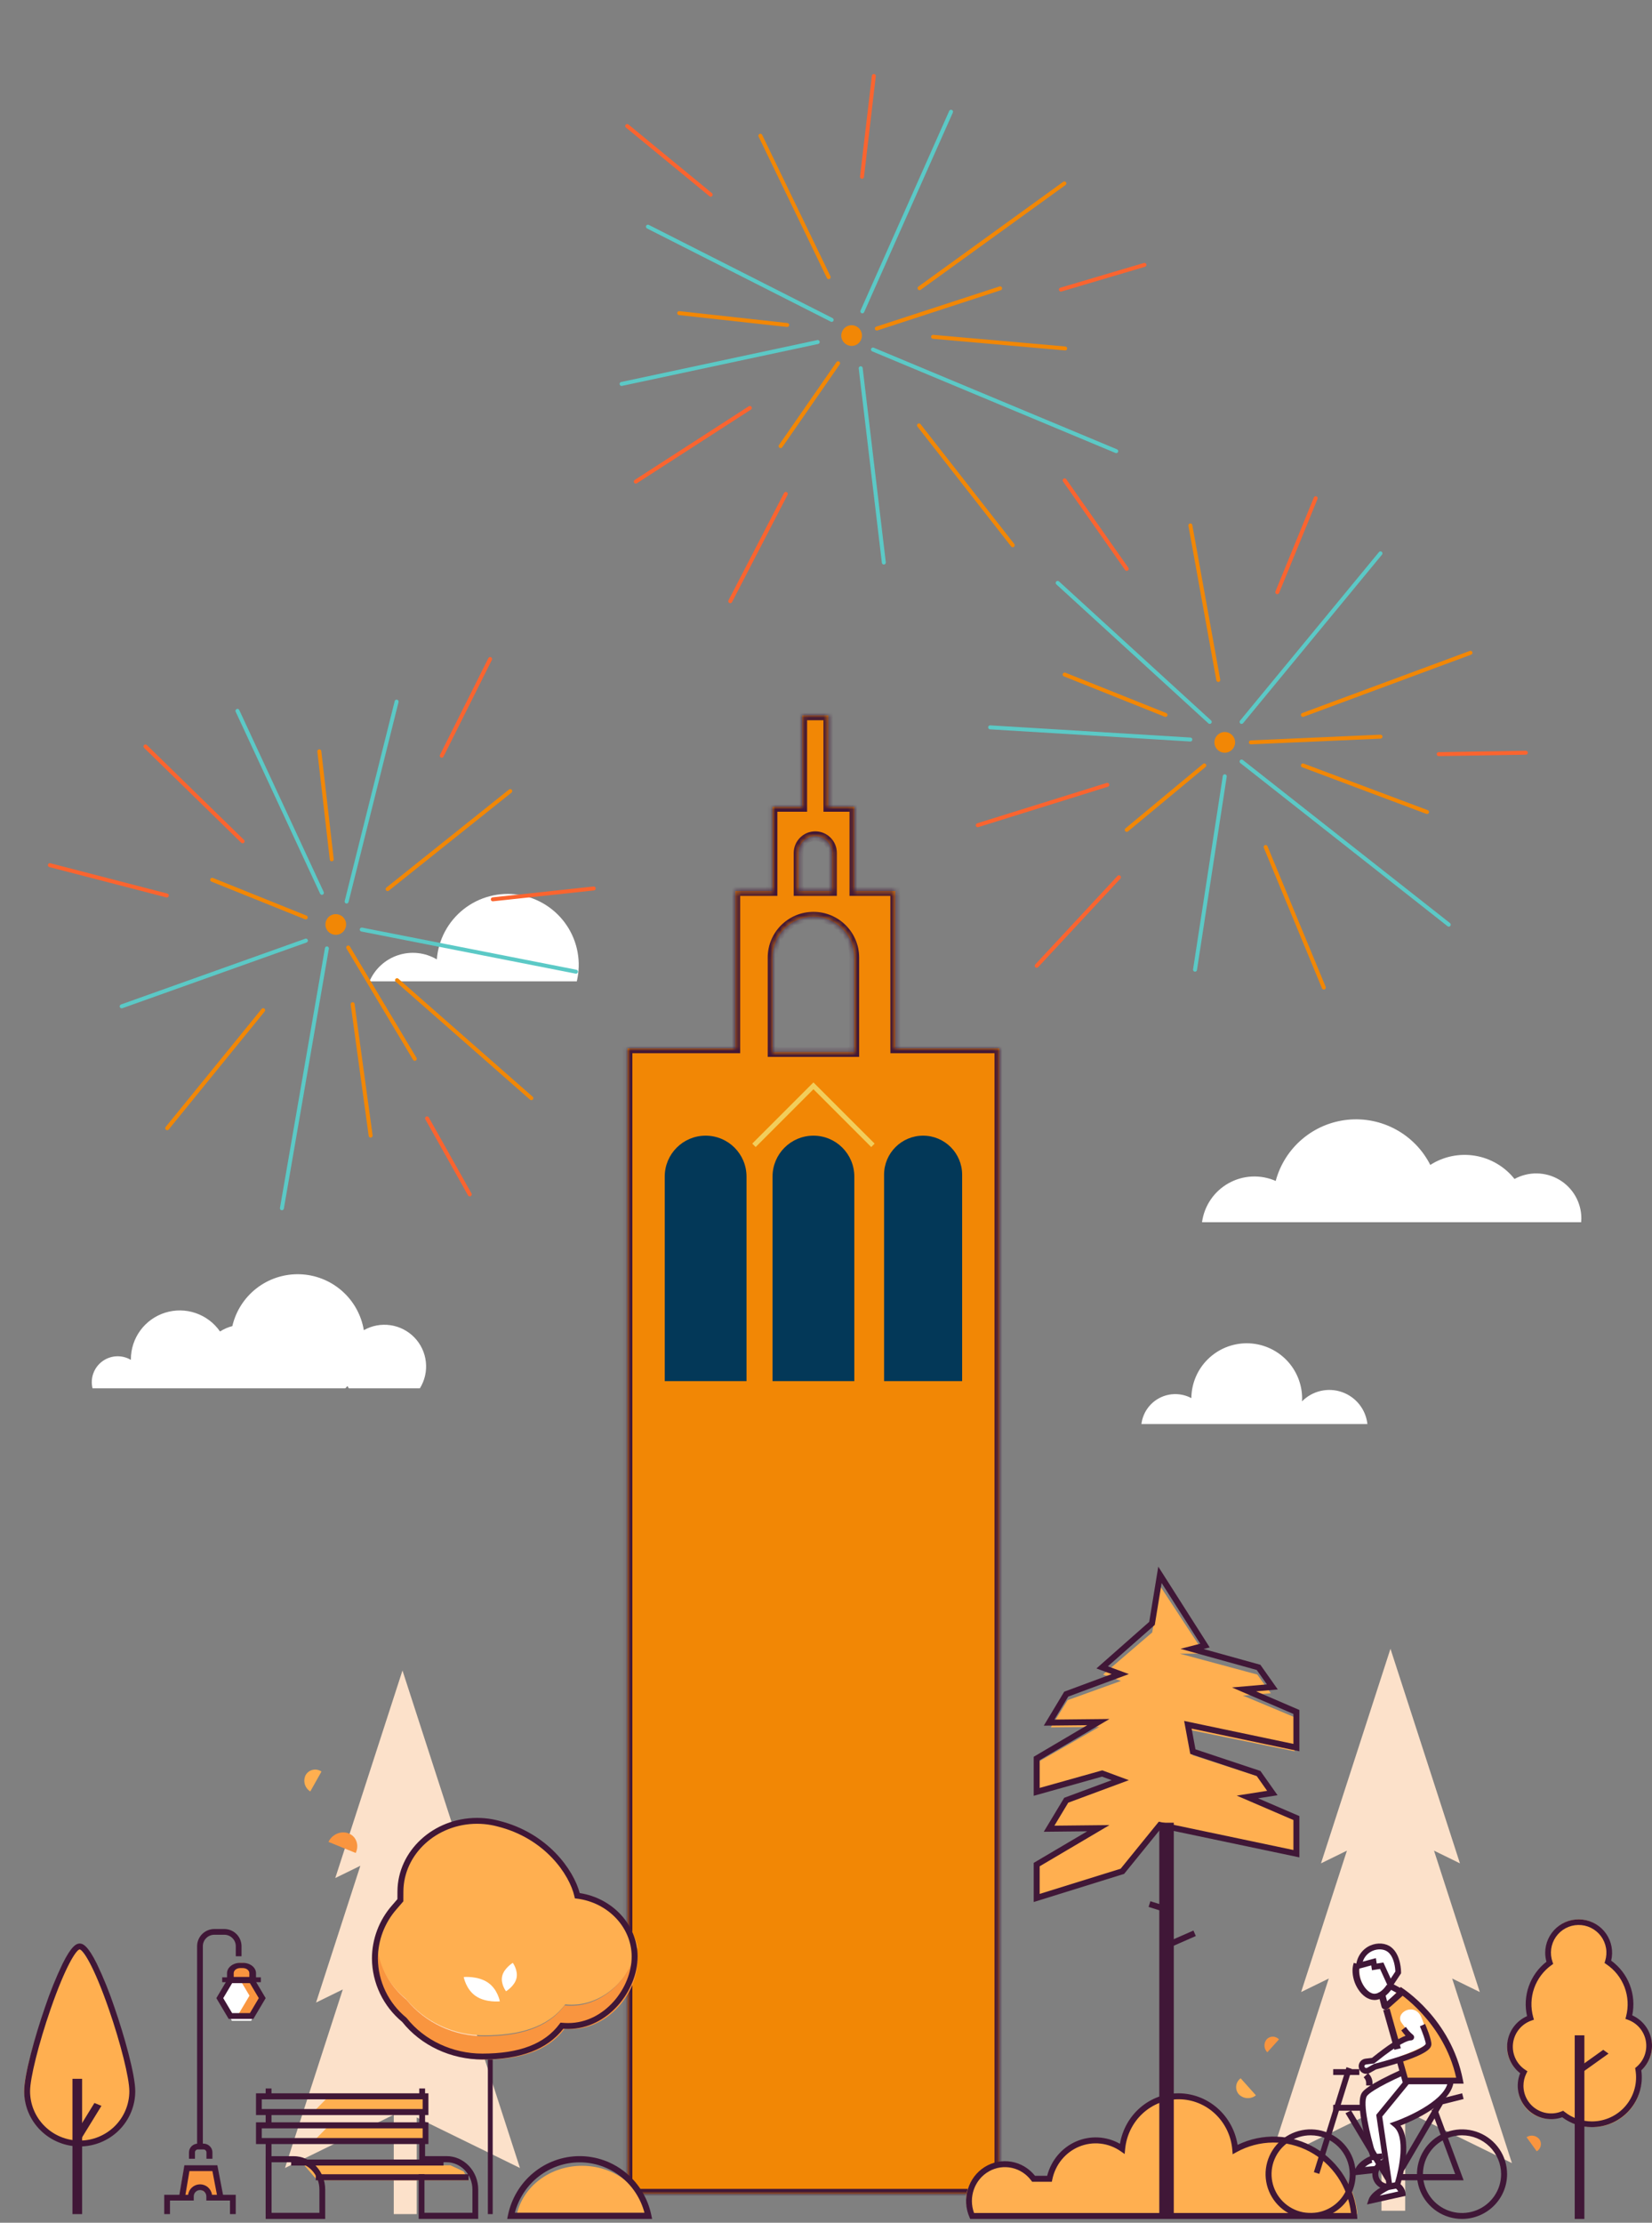 <svg width="342" height="460" viewBox="0 0 342 460" fill="none" xmlns="http://www.w3.org/2000/svg">
<rect x="0" y="0" width="342" height="460" fill="#808080" stroke="none"/>
<mask id="path-1-inside-1_35_11" fill="white">
<path fill-rule="evenodd" clip-rule="evenodd" d="M171.477 148.06H166.089V166.991H159.932V184.409H152.236V216.972H129.916V454H206.881V216.972H185.331V184.409H176.864V166.991H171.477V148.06ZM159.932 198.176C159.932 193.5 163.723 189.71 168.398 189.71C173.074 189.71 176.864 193.5 176.864 198.176V217.729H159.932V198.176ZM168.783 173.05C170.696 173.05 172.247 174.6 172.247 176.513V184.409H165.32V176.513C165.32 174.6 166.87 173.05 168.783 173.05Z"/>
</mask>
<path fill-rule="evenodd" clip-rule="evenodd" d="M171.477 148.06H166.089V166.991H159.932V184.409H152.236V216.972H129.916V454H206.881V216.972H185.331V184.409H176.864V166.991H171.477V148.06ZM159.932 198.176C159.932 193.5 163.723 189.71 168.398 189.71C173.074 189.71 176.864 193.5 176.864 198.176V217.729H159.932V198.176ZM168.783 173.05C170.696 173.05 172.247 174.6 172.247 176.513V184.409H165.32V176.513C165.32 174.6 166.87 173.05 168.783 173.05Z" fill="#F28705"/>
<path d="M166.089 148.06V147.06H165.089V148.06H166.089ZM171.477 148.06H172.477V147.06H171.477V148.06ZM166.089 166.991V167.991H167.089V166.991H166.089ZM159.932 166.991V165.991H158.932V166.991H159.932ZM159.932 184.409V185.409H160.932V184.409H159.932ZM152.236 184.409V183.409H151.236V184.409H152.236ZM152.236 216.972V217.972H153.236V216.972H152.236ZM129.916 216.972V215.972H128.916V216.972H129.916ZM129.916 454H128.916V455H129.916V454ZM206.881 454V455H207.881V454H206.881ZM206.881 216.972H207.881V215.972H206.881V216.972ZM185.331 216.972H184.331V217.972H185.331V216.972ZM185.331 184.409H186.331V183.409H185.331V184.409ZM176.864 184.409H175.864V185.409H176.864V184.409ZM176.864 166.991H177.864V165.991H176.864V166.991ZM171.477 166.991H170.477V167.991H171.477V166.991ZM176.864 217.729V218.729H177.864V217.729H176.864ZM159.932 217.729H158.932V218.729H159.932V217.729ZM172.247 184.409V185.409H173.247V184.409H172.247ZM165.32 184.409H164.32V185.409H165.32V184.409ZM166.089 149.06H171.477V147.06H166.089V149.06ZM167.089 166.991V148.06H165.089V166.991H167.089ZM159.932 167.991H166.089V165.991H159.932V167.991ZM160.932 184.409V166.991H158.932V184.409H160.932ZM152.236 185.409H159.932V183.409H152.236V185.409ZM153.236 216.972V184.409H151.236V216.972H153.236ZM129.916 217.972H152.236V215.972H129.916V217.972ZM130.916 454V216.972H128.916V454H130.916ZM206.881 453H129.916V455H206.881V453ZM205.881 216.972V454H207.881V216.972H205.881ZM185.331 217.972H206.881V215.972H185.331V217.972ZM184.331 184.409V216.972H186.331V184.409H184.331ZM176.864 185.409H185.331V183.409H176.864V185.409ZM175.864 166.991V184.409H177.864V166.991H175.864ZM171.477 167.991H176.864V165.991H171.477V167.991ZM170.477 148.06V166.991H172.477V148.06H170.477ZM168.398 188.71C163.17 188.71 158.932 192.948 158.932 198.176H160.932C160.932 194.052 164.275 190.71 168.398 190.71V188.71ZM177.864 198.176C177.864 192.948 173.626 188.71 168.398 188.71V190.71C172.522 190.71 175.864 194.052 175.864 198.176H177.864ZM177.864 217.729V198.176H175.864V217.729H177.864ZM159.932 218.729H176.864V216.729H159.932V218.729ZM158.932 198.176V217.729H160.932V198.176H158.932ZM173.247 176.513C173.247 174.048 171.248 172.05 168.783 172.05V174.05C170.144 174.05 171.247 175.153 171.247 176.513H173.247ZM173.247 184.409V176.513H171.247V184.409H173.247ZM165.32 185.409H172.247V183.409H165.32V185.409ZM164.32 176.513V184.409H166.32V176.513H164.32ZM168.783 172.05C166.318 172.05 164.32 174.048 164.32 176.513H166.32C166.32 175.153 167.423 174.05 168.783 174.05V172.05Z" fill="#401737" mask="url(#path-1-inside-1_35_11)"/>
<path d="M159.932 243.496C159.932 238.82 163.723 235.03 168.398 235.03C173.074 235.03 176.864 238.82 176.864 243.496V285.826H159.932V243.496Z" fill="#033858"/>
<path d="M183.022 243.111C183.022 238.648 186.64 235.03 191.103 235.03C195.566 235.03 199.184 238.648 199.184 243.111V285.826H183.022V243.111Z" fill="#033858"/>
<path d="M156.084 237.03L168.398 224.715L180.713 237.03" stroke="#F2CD5B"/>
<path d="M137.613 243.496C137.613 238.82 141.403 235.03 146.079 235.03C150.754 235.03 154.545 238.82 154.545 243.496V285.826H137.613V243.496Z" fill="#033858"/>
<path d="M285.993 436.265V457.527H290.901V436.843L313 447.66L300.628 409.461L306.35 412.262L296.872 383L302.24 385.627L287.857 341.219L273.474 385.627L278.841 383L269.363 412.262L275.085 409.461L262.713 447.66L285.993 436.265ZM81.518 437.652V458.219H86.266V438.211L107.642 448.674L95.675 411.724L101.21 414.434L92.042 386.128L97.234 388.669L83.321 345.713L69.408 388.669L74.6 386.128L65.432 414.434L70.967 411.724L59 448.674L81.518 437.652Z" fill="#FCE1CA"/>
<path d="M281 458.219C280.779 455.461 279.857 452.801 278.317 450.479C276.778 448.158 274.67 446.249 272.185 444.925C269.7 443.6 266.916 442.903 264.086 442.896C261.255 442.89 258.468 443.573 255.976 444.885C255.724 441.989 254.373 439.289 252.189 437.316C250.005 435.342 247.145 434.238 244.17 434.219C241.196 434.2 238.322 435.269 236.112 437.214C233.902 439.16 232.515 441.843 232.225 444.736C230.876 443.841 229.323 443.284 227.702 443.114C226.081 442.945 224.442 443.167 222.93 443.763C221.418 444.359 220.079 445.309 219.032 446.53C217.985 447.751 217.261 449.205 216.924 450.763H213.585C212.467 449.316 210.844 448.321 209.024 447.969C207.203 447.616 205.314 447.931 203.716 448.852C202.118 449.774 200.923 451.238 200.358 452.965C199.794 454.692 199.899 456.563 200.655 458.219H281Z" fill="#FFAF50"/>
<path d="M281 459.219H200.855L200.696 458.852C199.903 457.029 199.783 454.973 200.359 453.067C200.934 451.16 202.166 449.533 203.825 448.486C205.484 447.44 207.457 447.046 209.378 447.378C211.299 447.71 213.037 448.745 214.269 450.291H216.787C217.186 448.723 217.93 447.269 218.962 446.041C219.994 444.812 221.285 443.842 222.739 443.202C224.193 442.563 225.77 442.273 227.35 442.353C228.93 442.434 230.471 442.883 231.856 443.666C232.351 440.733 233.844 438.075 236.07 436.163C238.296 434.25 241.111 433.207 244.016 433.219C246.952 433.236 249.787 434.317 252.018 436.272C254.25 438.226 255.733 440.926 256.206 443.894C258.747 442.657 261.543 442.071 264.353 442.187C267.164 442.303 269.905 443.118 272.34 444.56C274.775 446.003 276.831 448.031 278.331 450.468C279.83 452.906 280.729 455.681 280.949 458.553L281 459.219ZM201.65 457.985H279.684C279.373 455.308 278.427 452.751 276.93 450.534C275.433 448.318 273.43 446.51 271.094 445.267C268.759 444.025 266.163 443.387 263.532 443.407C260.901 443.428 258.315 444.107 255.998 445.385L255.189 445.833L255.112 444.894C254.876 442.059 253.614 439.416 251.574 437.484C249.534 435.553 246.863 434.472 244.085 434.453C241.307 434.435 238.623 435.481 236.558 437.385C234.494 439.29 233.199 441.916 232.928 444.748L232.829 445.783L231.989 445.198C230.743 444.331 229.308 443.792 227.811 443.628C226.313 443.463 224.799 443.679 223.402 444.256C222.005 444.833 220.768 445.753 219.801 446.935C218.833 448.117 218.164 449.525 217.853 451.035L217.753 451.525H213.677L213.497 451.281C212.505 449.935 211.074 449.001 209.464 448.651C207.855 448.3 206.176 448.555 204.735 449.37C203.295 450.185 202.19 451.505 201.623 453.088C201.056 454.67 201.066 456.409 201.65 457.985Z" fill="#401737"/>
<path d="M52 409.219H48V408.023C48 407.786 48.047 407.552 48.139 407.333C48.23 407.114 48.364 406.915 48.534 406.747C48.703 406.58 48.904 406.447 49.125 406.356C49.346 406.265 49.583 406.219 49.822 406.219H50.178C50.417 406.219 50.654 406.265 50.875 406.356C51.096 406.447 51.297 406.58 51.466 406.747C51.636 406.915 51.77 407.114 51.861 407.333C51.953 407.552 52 407.786 52 408.023V409.219Z" fill="#F9953F"/>
<path d="M48 409.219H52L54 413.719L52 418.219H48L46 413.719L48 409.219Z" fill="white"/>
<path d="M42.103 453.497C41.844 453.145 41.465 452.894 41.033 452.788C39.948 452.535 39.293 453.44 39.008 454.321C38.958 454.496 38.932 454.676 38.932 454.858C38.897 454.975 38.877 455.097 38.872 455.219H37L38.114 448.669H44.061L45.322 455.219H43.017C43.033 454.46 42.827 453.711 42.103 453.497ZM49.395 409.219H51.745L54 413.01L51.745 416.803H49.395L51.651 413.01L49.395 409.219Z" fill="#F9953F"/>
<path d="M52.447 417.825H47.342L44.79 413.522L47.342 409.219H52.447L55 413.522L52.447 417.825ZM48.056 416.622H51.734L53.573 413.522L51.734 410.422H48.056L46.217 413.522L48.056 416.622ZM45.105 455.219L43.972 449.317H39.219L38.219 455.206L37 455.01L38.17 448.114H44.998L46.32 454.998L45.105 455.219ZM43.977 446.758H42.741V445.44C42.741 445.28 42.675 445.126 42.559 445.013C42.442 444.899 42.284 444.835 42.119 444.835H40.983C40.818 444.835 40.66 444.899 40.543 445.013C40.426 445.126 40.361 445.28 40.361 445.44V446.758H39.124V445.44C39.125 444.961 39.321 444.501 39.67 444.162C40.018 443.823 40.49 443.633 40.983 443.632H42.119C42.612 443.633 43.084 443.824 43.432 444.162C43.781 444.501 43.977 444.961 43.977 445.44V446.758Z" fill="#401737"/>
<path d="M48.801 458.219H47.613V455.407H42.719V454.543C42.719 454.198 42.582 453.867 42.337 453.623C42.093 453.379 41.761 453.242 41.415 453.242C41.069 453.242 40.738 453.379 40.493 453.623C40.248 453.867 40.111 454.198 40.111 454.543V455.407H35.189V458.219H34V454.221H38.944C39.022 453.623 39.316 453.073 39.771 452.675C40.226 452.277 40.81 452.057 41.415 452.057C42.02 452.057 42.605 452.277 43.059 452.675C43.514 453.073 43.808 453.623 43.887 454.221H48.801L48.801 458.219ZM41.995 444.095H40.806V402.768C40.807 401.827 41.182 400.925 41.849 400.26C42.517 399.594 43.421 399.22 44.364 399.219H46.442C47.385 399.22 48.29 399.594 48.957 400.259C49.624 400.925 49.999 401.827 50 402.768V404.857H48.811V402.768C48.811 402.141 48.561 401.541 48.117 401.098C47.672 400.654 47.07 400.405 46.442 400.404H44.364C43.736 400.405 43.134 400.654 42.69 401.098C42.245 401.541 41.996 402.141 41.995 402.768V444.095Z" fill="#401737"/>
<path d="M46 409.219H54V410.219H46V409.219Z" fill="#401737"/>
<path d="M53 410.219H47V408.351C47.001 407.786 47.288 407.244 47.797 406.844C48.307 406.444 48.998 406.219 49.719 406.219H50.282C51.002 406.219 51.693 406.444 52.203 406.844C52.712 407.244 52.999 407.786 53 408.351V410.219ZM48.382 409.135H51.618V408.351C51.618 408.073 51.477 407.807 51.226 407.61C50.976 407.414 50.636 407.303 50.282 407.303H49.719C49.364 407.303 49.025 407.414 48.774 407.61C48.524 407.807 48.383 408.073 48.382 408.351L48.382 409.135Z" fill="#401737"/>
<path d="M268 355.38L257.313 350.912L263.091 350.423L260.277 346.553L244.224 342.228H249.346L240.156 328.219L238.533 337.837L228.359 346.553L232.051 347.879L221.028 351.851L217.531 357.491L227.582 357.388L215 364.594V371.206L229.071 366.956L228.359 367.566L232.051 368.892L221.028 372.864L217.531 378.504L227.582 378.401L215 385.607V392.219L232.488 386.937L240.155 377.767L268 383.45V376.394L257.313 371.925L263.091 371.436L260.277 367.566L246.872 363.232L245.853 357.917L268 362.437V355.38Z" fill="#FFAF50"/>
<path d="M240 377.219H243V458.219H240V377.219Z" fill="#401737"/>
<path d="M214 393.632V385.529L225.073 378.997L216.083 379.091L220.316 372.062L230.134 368.417L228.143 367.681L214 371.65V363.571L225.073 357.039L216.084 357.133L220.316 350.103L230.134 346.459L226.984 345.294L237.917 335.645L239.789 324.219L250.437 340.939L249.162 341.27L260.924 344.534L264.529 349.64L260.043 350.031L269 353.889V362.433L246.692 357.743L247.489 362.029L260.935 366.506L264.483 371.531L260.453 372.166L269 375.847V384.392L240.377 378.374L232.719 387.809L214 393.632ZM215.234 386.237V391.952L231.998 386.737L239.895 377.007L267.767 382.867V376.663L256.03 371.609L262.325 370.618L260.163 367.554L246.41 362.975L245.141 356.152L267.767 360.909V354.705L255.04 349.224L262.278 348.593L260.173 345.611L244.388 341.23L248.481 340.167L240.483 327.609L239.063 336.284L229.355 344.851L233.696 346.457L221.148 351.115L218.284 355.871L229.689 355.752L215.234 364.279V370.018L228.195 366.38L233.696 368.415L221.148 373.073L218.284 377.829L229.689 377.71L215.234 386.237ZM241.254 402.083L247.068 399.534L247.561 400.669L241.747 403.219L241.254 402.083ZM237.784 394.647L238.152 393.465L241.699 394.578L241.33 395.76L237.784 394.647Z" fill="#401737"/>
<path d="M5 432.607C5 435.421 6.159 438.12 8.222 440.111C10.285 442.101 13.083 443.219 16 443.219C18.917 443.219 21.715 442.101 23.778 440.111C25.841 438.12 27 435.421 27 432.607C27 426.745 19.102 403.219 16 403.219C12.898 403.219 5 426.745 5 432.607Z" fill="#FFAF50"/>
<path d="M15 430.219H17V458.219H15V430.219Z" fill="#401737"/>
<path d="M15 442.621L19.547 435.219L21 435.816L16.453 443.219L15 442.621Z" fill="#401737"/>
<path d="M16.5 444.219C13.451 444.215 10.528 443.01 8.372 440.868C6.216 438.725 5.004 435.82 5 432.79C5 429.393 7.242 421.379 9.326 415.369C10.352 412.309 11.564 409.314 12.954 406.399C14.797 402.694 15.817 402.219 16.5 402.219C17.184 402.219 18.204 402.694 20.046 406.399C21.436 409.314 22.648 412.309 23.674 415.369C25.758 421.379 28 429.393 28 432.79C27.997 435.82 26.784 438.725 24.628 440.868C22.472 443.01 19.549 444.215 16.5 444.219ZM16.499 403.436C15.811 403.475 13.56 406.876 10.459 415.839C8.006 422.929 6.225 430.058 6.225 432.79C6.225 435.498 7.308 438.095 9.235 440.01C11.162 441.925 13.775 443.001 16.5 443.001C19.225 443.001 21.838 441.925 23.765 440.01C25.692 438.095 26.775 435.498 26.775 432.79C26.775 430.058 24.994 422.929 22.542 415.839C19.44 406.876 17.189 403.475 16.499 403.436Z" fill="#401737"/>
<path d="M88.63 437.52H64.439L67.693 434.219H88.63V437.52ZM88.63 443.612H64.439L67.693 440.311H88.63V443.612ZM97 451.219H65.682L63 448.119H93.237L95.985 449.381L97 451.219Z" fill="#FFAF50"/>
<path d="M55 442.827H56.204V458.219H55V442.827ZM55 437.216H56.204V439.736H55V437.216ZM55 432.219H56.204V434.156H55V432.219ZM86.796 442.827H88V447.047H86.796V442.827ZM86.796 437.123H88V439.736H86.796V437.123ZM86.796 432.219H88V433.785H86.796V432.219Z" fill="#401737"/>
<path d="M67.324 459.219H55V446.229H60.775C62.511 446.231 64.176 446.959 65.404 448.253C66.632 449.547 67.322 451.302 67.324 453.132V459.219ZM56.199 457.955H66.125V453.132C66.124 451.637 65.559 450.204 64.556 449.147C63.553 448.089 62.194 447.495 60.775 447.493H56.199V457.955ZM99 459.208H86.675V449.943H87.874V457.944H97.8V453.121C97.799 451.626 97.235 450.193 96.232 449.136C95.229 448.079 93.869 447.484 92.45 447.483H87.275V446.219H92.45C94.187 446.221 95.851 446.949 97.079 448.243C98.307 449.537 98.998 451.291 99 453.121L99 459.208Z" fill="#401737"/>
<path d="M60.27 446.921H91.819V448.17H60.27V446.921ZM65.372 449.971H97V451.219H65.372V449.971ZM88.694 437.72H53V433.219H88.694V437.72ZM54.194 436.472H87.5V434.467H54.194V436.472ZM88.694 443.723H53V439.222H88.694V443.723ZM54.194 442.475H87.5V440.47H54.194V442.475Z" fill="#401737"/>
<path d="M72.207 379.439C70.65 378.805 68.766 379.588 68 381.187L73.638 383.482C74.405 381.883 73.764 380.072 72.207 379.439ZM262.23 422.043C261.91 422.426 261.746 422.916 261.77 423.415C261.795 423.914 262.006 424.385 262.362 424.736L264.773 422.058C264.613 421.881 264.417 421.739 264.199 421.642C263.98 421.545 263.744 421.494 263.505 421.493C263.266 421.491 263.029 421.539 262.81 421.634C262.59 421.729 262.393 421.868 262.23 422.043ZM318.69 442.739C318.383 442.346 317.939 442.082 317.446 442C316.953 441.918 316.447 442.024 316.028 442.297L318.136 445.219C318.343 445.099 318.523 444.938 318.665 444.746C318.807 444.553 318.906 444.334 318.959 444.1C319.011 443.867 319.014 443.626 318.968 443.392C318.921 443.157 318.827 442.935 318.69 442.739Z" fill="#F9953F"/>
<path d="M63.286 367.344C62.987 367.927 62.92 368.6 63.096 369.231C63.273 369.861 63.681 370.402 64.239 370.747L66.551 366.627C66.294 366.448 66.002 366.323 65.693 366.262C65.385 366.201 65.067 366.204 64.76 366.272C64.454 366.339 64.164 366.469 63.91 366.654C63.657 366.839 63.444 367.074 63.286 367.344ZM256.458 433.418C256.913 433.89 257.531 434.174 258.187 434.214C258.843 434.254 259.49 434.047 260 433.634L256.844 430.111C256.59 430.295 256.377 430.529 256.218 430.799C256.059 431.069 255.958 431.369 255.922 431.68C255.885 431.991 255.914 432.306 256.007 432.605C256.099 432.904 256.252 433.181 256.458 433.418V433.418Z" fill="#FFAF50"/>
<path d="M289.982 412.541C289.995 412.521 287.643 411.04 287.643 411.04C287.65 411.025 289.345 408.553 289.345 408.553C289.345 408.553 289.386 405.262 287.476 403.844C285.565 402.425 281.495 403.377 281 407.167L281.611 407.009C281.547 407.286 281.508 407.568 281.496 407.852C281.4 410.192 283.023 412.986 284.822 413.059C285.377 413.058 285.915 412.867 286.344 412.518L286.943 415.213L286.978 415.37C286.982 415.386 286.99 415.401 287 415.414C287.011 415.427 287.024 415.438 287.039 415.445L290.004 422.594C287.427 423.91 284.056 426.669 284.006 426.675L282.44 426.859C282.308 426.872 282.18 426.911 282.063 426.974C281.947 427.036 281.844 427.122 281.762 427.226C281.68 427.329 281.62 427.448 281.585 427.575C281.55 427.702 281.542 427.835 281.561 427.965C281.59 428.121 281.656 428.267 281.753 428.392C281.851 428.517 281.976 428.618 282.12 428.686C282.264 428.753 282.423 428.786 282.582 428.781C282.741 428.777 282.897 428.735 283.036 428.659L284.405 427.914C284.449 427.89 287.208 427.232 290 426.337L290.769 429.119C287.364 430.655 283.582 432.55 282.837 433.689C281.426 435.845 284.682 446.318 284.682 446.318C284.682 446.318 282.596 446.969 281.885 448.435L286.85 448.145L287.51 452.507C287.51 452.507 285.091 453.735 284.662 455.219L290.072 453.837C290.021 453.222 289.728 452.653 289.256 452.252C289.983 449.584 291.697 442.093 288.751 439.76C288.751 439.76 299.952 436.008 300.518 430.927H302C299.704 418.677 289.982 412.541 289.982 412.541Z" fill="white"/>
<path d="M289.997 411.219L287 414.79L289.139 422.15L291.901 420.855C291.286 420.148 290.71 419.408 290.174 418.639C288.649 416.594 292.871 414.135 294.286 417.572C295.701 421.01 295.564 423.017 295.564 423.017C293.703 424.035 291.764 424.899 289.764 425.601L291.01 430.219H302C301.529 421.447 289.997 411.219 289.997 411.219Z" fill="#FFAF50"/>
<path d="M280 450.219L280.477 449.088C281.314 447.103 283.623 446.254 283.72 446.219L284.092 447.569C283.521 447.796 282.983 448.117 282.495 448.523L284.882 448.262L285 449.671L280 450.219Z" fill="#401737"/>
<path d="M283.9 447.085L283.752 446.61C283.18 444.769 280.404 435.469 281.932 433.133C282.19 432.738 282.975 431.539 290.331 428.219L290.843 429.338C284.5 432.201 283.224 433.414 282.97 433.803C282.066 435.184 283.555 441.676 284.789 445.772L286.118 445.655L286.228 446.88L283.9 447.085ZM287.335 453.164C286.547 453.163 285.787 452.877 285.196 452.359C284.605 451.841 284.225 451.126 284.127 450.35C284.029 449.573 284.219 448.787 284.663 448.14C285.106 447.493 285.772 447.029 286.536 446.835L286.841 448.027C286.37 448.147 285.959 448.433 285.685 448.833C285.412 449.233 285.294 449.718 285.355 450.197C285.416 450.676 285.65 451.117 286.015 451.437C286.38 451.757 286.849 451.934 287.336 451.934L287.335 453.164ZM271.329 459.219C269.484 459.219 267.68 458.675 266.146 457.657C264.612 456.638 263.416 455.191 262.71 453.497C262.004 451.803 261.819 449.939 262.179 448.141C262.539 446.343 263.428 444.692 264.732 443.395C266.037 442.099 267.699 441.216 269.509 440.859C271.318 440.501 273.194 440.685 274.899 441.386C276.603 442.088 278.06 443.276 279.085 444.8C280.11 446.325 280.657 448.117 280.657 449.95C280.655 452.407 279.671 454.763 277.922 456.501C276.173 458.239 273.802 459.216 271.329 459.219ZM271.329 441.911C269.729 441.91 268.164 442.382 266.834 443.265C265.503 444.149 264.466 445.404 263.854 446.873C263.241 448.342 263.081 449.959 263.393 451.518C263.705 453.078 264.476 454.51 265.607 455.635C266.739 456.759 268.181 457.525 269.75 457.835C271.32 458.145 272.946 457.986 274.425 457.377C275.903 456.769 277.167 455.739 278.056 454.416C278.945 453.094 279.42 451.54 279.42 449.95C279.417 447.819 278.564 445.775 277.047 444.268C275.531 442.761 273.474 441.913 271.329 441.911ZM302.671 459.219C300.826 459.219 299.023 458.675 297.488 457.657C295.954 456.638 294.759 455.19 294.053 453.497C293.347 451.803 293.162 449.939 293.522 448.141C293.882 446.343 294.77 444.692 296.075 443.395C297.38 442.099 299.042 441.216 300.852 440.859C302.661 440.501 304.537 440.685 306.241 441.386C307.946 442.088 309.403 443.276 310.428 444.8C311.453 446.325 312 448.117 312 449.95C311.997 452.407 311.013 454.763 309.264 456.501C307.516 458.239 305.144 459.216 302.671 459.219ZM302.671 441.911C301.071 441.911 299.507 442.382 298.176 443.265C296.846 444.149 295.808 445.404 295.196 446.873C294.584 448.342 294.423 449.959 294.736 451.518C295.048 453.078 295.818 454.51 296.95 455.635C298.082 456.759 299.523 457.525 301.093 457.835C302.662 458.145 304.289 457.986 305.768 457.377C307.246 456.769 308.51 455.739 309.399 454.416C310.288 453.094 310.762 451.54 310.762 449.95C310.76 447.819 309.907 445.775 308.39 444.268C306.873 442.761 304.816 441.913 302.671 441.911Z" fill="#401737"/>
<path d="M283 456.219L283.338 455.204C283.904 453.505 286.682 452.237 286.996 452.098L287.08 452.061L289.393 451.647L289.646 451.812C290.028 452.071 290.345 452.396 290.575 452.766C290.806 453.136 290.946 453.543 290.986 453.961L291 454.442L283 456.219ZM287.553 453.211C286.859 453.535 286.211 453.931 285.625 454.388L289.469 453.534C289.359 453.317 289.205 453.119 289.015 452.949L287.553 453.211ZM286.832 415.884C286.642 415.884 286.457 415.827 286.308 415.724C286.159 415.621 286.056 415.477 286.015 415.317L285.279 412.44L286.646 412.179L287.156 414.173L289.119 412.419L286.934 411.244L287.674 410.219L290.539 411.76C290.634 411.811 290.715 411.88 290.775 411.961C290.835 412.042 290.874 412.134 290.888 412.23C290.901 412.326 290.89 412.423 290.855 412.515C290.82 412.607 290.761 412.69 290.684 412.76L287.434 415.663C287.356 415.733 287.262 415.788 287.159 415.826C287.056 415.864 286.945 415.884 286.832 415.884Z" fill="#401737"/>
<path d="M303 431.219H290.464L289 426.064L290.224 425.739L291.432 429.991H301.462C298.883 418.338 289.386 412.313 289.288 412.252L289.973 411.219C290.399 411.483 300.422 417.826 302.86 430.493L303 431.219Z" fill="#401737"/>
<path d="M286.353 416.005L287.68 415.675L290 423.888L288.674 424.219L286.353 416.005ZM284.552 413.905C284.515 413.905 284.478 413.904 284.442 413.903C283.253 413.857 282.066 413.058 281.185 411.71C280.384 410.483 279.974 409.067 280.001 407.629C280.023 407.151 280.109 406.677 280.256 406.219L281.57 406.589C281.456 406.944 281.39 407.311 281.372 407.682C281.353 408.864 281.693 410.028 282.354 411.035C282.983 411.996 283.784 412.587 284.498 412.615C285.332 412.647 286.351 411.911 287.099 410.74L288.276 411.404C287.27 412.978 285.885 413.905 284.552 413.905Z" fill="#401737"/>
<path d="M282.846 429.191C282.697 429.191 282.548 429.169 282.405 429.126C282.126 429.042 281.876 428.881 281.681 428.66C281.486 428.439 281.355 428.167 281.301 427.875C281.264 427.672 281.269 427.463 281.315 427.262C281.361 427.061 281.446 426.872 281.567 426.707C281.697 426.526 281.861 426.374 282.05 426.262C282.239 426.149 282.449 426.077 282.666 426.05L284.037 425.883C284.083 425.846 284.144 425.797 284.216 425.739C287.249 423.309 289.478 421.843 290.974 421.299C290.712 421.004 290.423 420.64 290.101 420.198L291.041 419.474C291.435 420.075 291.915 420.612 292.463 421.068C292.578 421.145 292.666 421.257 292.714 421.389C292.761 421.521 292.766 421.665 292.727 421.8C292.688 421.935 292.607 422.053 292.497 422.137C292.388 422.221 292.254 422.266 292.117 422.265C291.494 422.265 289.743 422.843 284.939 426.691C284.526 427.023 284.501 427.042 284.329 427.063L282.804 427.249C282.747 427.257 282.692 427.276 282.642 427.305C282.592 427.335 282.549 427.375 282.514 427.422C282.49 427.454 282.472 427.491 282.462 427.531C282.452 427.57 282.45 427.612 282.456 427.652C282.47 427.726 282.503 427.794 282.552 427.85C282.601 427.905 282.664 427.946 282.734 427.967C282.783 427.982 282.835 427.987 282.887 427.981C282.938 427.975 282.988 427.959 283.034 427.933L284.366 427.182C284.52 427.11 284.683 427.059 284.85 427.033C294.746 424.417 295.15 423.043 295.162 422.986C295.184 422.597 294.5 420.599 293.951 419.354L295.022 418.856C295.037 418.89 296.514 422.302 296.31 423.247C296.184 423.828 295.851 425.372 285.143 428.202L284.875 428.273L283.598 428.992C283.368 429.123 283.109 429.191 282.846 429.191ZM287.185 453.219L284.911 437.672L291.062 430.145H301L300.928 430.815C300.433 435.425 292.595 438.861 289.933 439.901C292.633 443.559 289.942 451.965 289.818 452.347L289.711 452.675L287.185 453.219ZM286.152 438.031L288.163 451.774L288.806 451.636C289.658 448.837 291.028 442.18 288.516 440.122L287.673 439.432L288.694 439.078C291.461 438.118 298.466 434.962 299.616 431.353H291.61L286.152 438.031ZM287.715 411.909L285.698 407.479L284.028 407.745L283.878 406.747L280.637 407.615L280.75 406.727C280.838 405.835 281.158 404.985 281.675 404.263C282.192 403.542 282.889 402.977 283.691 402.626C285.186 401.977 286.874 402.112 287.992 402.971C290.069 404.567 290.051 408.061 290.049 408.209L290.046 408.391L287.715 411.909ZM286.39 406.147L287.905 409.477L288.87 408.021C288.845 407.362 288.661 404.993 287.288 403.939C286.511 403.341 285.25 403.261 284.149 403.739C283.675 403.94 283.249 404.244 282.899 404.629C282.55 405.013 282.284 405.471 282.12 405.97L284.84 405.242L285.01 406.366L286.39 406.147ZM272 449.534L278.752 427.805L279.872 428.172L273.12 449.901L272 449.534Z" fill="#401737"/>
<path d="M303 451.219H290V449.931H301.25L296.349 436.702L297.442 436.219L303 451.219Z" fill="#401737"/>
<path d="M290.641 449.219L289.568 448.608L297.882 434.425L302.694 433.219L303 434.402L298.694 435.483L290.641 449.219ZM276 435.601H282.284V436.822H276V435.601Z" fill="#401737"/>
<path d="M278.544 437.339L279.695 436.756L288 450.636L286.849 451.219L278.544 437.339ZM284.139 431.585H282.825V431.071C282.826 430.855 282.78 430.641 282.69 430.441C282.6 430.242 282.468 430.061 282.302 429.909L283.231 429.054C283.52 429.318 283.749 429.632 283.905 429.979C284.061 430.325 284.14 430.696 284.139 431.071V431.585ZM276 428.219H281.414V429.427H276V428.219Z" fill="#401737"/>
<path d="M342 423.534C341.999 422.195 341.579 420.888 340.797 419.794C340.015 418.699 338.909 417.869 337.631 417.418C338.208 415.238 338.082 412.935 337.271 410.829C336.461 408.723 335.005 406.917 333.108 405.664C333.419 404.681 333.489 403.639 333.312 402.624C333.136 401.609 332.717 400.65 332.092 399.826C331.466 399.001 330.651 398.335 329.714 397.882C328.776 397.429 327.743 397.202 326.699 397.22C325.655 397.237 324.631 397.499 323.71 397.984C322.788 398.468 321.997 399.161 321.4 400.006C320.804 400.851 320.419 401.824 320.277 402.844C320.136 403.865 320.242 404.904 320.587 405.876C318.759 407.171 317.379 408.989 316.633 411.084C315.887 413.18 315.812 415.45 316.418 417.589C315.257 417.988 314.233 418.699 313.461 419.643C312.689 420.587 312.2 421.725 312.049 422.928C311.899 424.132 312.093 425.353 312.61 426.453C313.126 427.553 313.945 428.489 314.972 429.154C314.383 430.337 314.171 431.668 314.366 432.971C314.561 434.275 315.153 435.489 316.064 436.453C316.975 437.417 318.161 438.085 319.465 438.368C320.77 438.651 322.131 438.536 323.367 438.039C324.974 439.303 326.933 440.055 328.983 440.195C331.033 440.335 333.078 439.855 334.846 438.821C336.613 437.786 338.019 436.245 338.878 434.403C339.736 432.561 340.005 430.505 339.65 428.508C340.387 427.898 340.979 427.137 341.385 426.278C341.79 425.419 342 424.482 342 423.534Z" fill="#FFAF50"/>
<path d="M329.569 440.219C327.349 440.227 325.187 439.51 323.412 438.179C322.156 438.62 320.799 438.689 319.505 438.379C318.211 438.069 317.034 437.392 316.115 436.43C315.196 435.467 314.575 434.26 314.325 432.954C314.076 431.647 314.209 430.296 314.708 429.063C313.755 428.333 313.008 427.366 312.542 426.259C312.075 425.152 311.906 423.943 312.05 422.75C312.194 421.558 312.646 420.423 313.362 419.458C314.078 418.494 315.034 417.732 316.134 417.249C315.662 415.185 315.789 413.029 316.501 411.034C317.212 409.04 318.478 407.289 320.15 405.989C319.98 405.385 319.893 404.761 319.892 404.134C319.893 403.157 320.101 402.191 320.502 401.299C320.903 400.408 321.489 399.612 322.221 398.963C322.952 398.314 323.813 397.828 324.746 397.535C325.679 397.243 326.664 397.152 327.635 397.267C328.606 397.383 329.542 397.703 330.381 398.206C331.219 398.709 331.941 399.384 332.5 400.186C333.059 400.988 333.441 401.9 333.622 402.86C333.803 403.821 333.778 404.809 333.549 405.759C335.291 407.025 336.63 408.768 337.403 410.777C338.176 412.787 338.35 414.977 337.905 417.083C338.949 417.549 339.861 418.267 340.559 419.171C341.258 420.076 341.721 421.139 341.907 422.267C342.094 423.394 341.998 424.55 341.628 425.631C341.257 426.712 340.625 427.685 339.786 428.462C339.995 429.924 339.886 431.414 339.468 432.83C339.05 434.247 338.333 435.557 337.364 436.672C336.395 437.787 335.197 438.68 333.853 439.292C332.508 439.904 331.047 440.22 329.569 440.219ZM323.609 436.828L323.881 437.045C325.493 438.339 327.501 439.041 329.569 439.034C330.902 439.035 332.219 438.744 333.428 438.182C334.636 437.62 335.707 436.801 336.564 435.781C337.422 434.761 338.046 433.566 338.391 432.28C338.737 430.993 338.797 429.647 338.567 428.335L338.508 427.999L338.769 427.78C339.541 427.132 340.129 426.292 340.473 425.344C340.816 424.396 340.903 423.374 340.725 422.381C340.546 421.389 340.109 420.461 339.457 419.692C338.805 418.923 337.961 418.339 337.011 418L336.501 417.817L336.638 417.293C337.16 415.291 337.046 413.175 336.311 411.241C335.576 409.306 334.257 407.648 332.537 406.497L332.17 406.252L332.3 405.831C332.571 404.963 332.633 404.044 332.479 403.149C332.326 402.254 331.961 401.407 331.417 400.68C330.872 399.953 330.162 399.365 329.346 398.965C328.53 398.566 327.63 398.365 326.722 398.381C325.813 398.396 324.921 398.627 324.118 399.055C323.316 399.482 322.627 400.094 322.108 400.839C321.588 401.585 321.253 402.443 321.13 403.343C321.008 404.243 321.1 405.159 321.401 406.017L321.546 406.434L321.188 406.692C319.53 407.881 318.278 409.551 317.602 411.476C316.926 413.4 316.858 415.485 317.407 417.45L317.556 417.984L317.032 418.168C316.022 418.52 315.13 419.147 314.458 419.98C313.786 420.812 313.36 421.815 313.229 422.877C313.098 423.938 313.267 425.015 313.717 425.986C314.167 426.956 314.879 427.781 315.774 428.368L316.211 428.656L315.98 429.124C315.591 429.908 315.388 430.772 315.388 431.647C315.388 432.587 315.618 433.513 316.06 434.343C316.502 435.173 317.141 435.882 317.922 436.407C318.702 436.931 319.6 437.256 320.535 437.353C321.471 437.449 322.416 437.314 323.287 436.959L323.609 436.828Z" fill="#401737"/>
<path d="M326 421.219H328V459.219H326V421.219Z" fill="#401737"/>
<path d="M326 428.435L331.902 424.219L333 425.003L327.098 429.219L326 428.435Z" fill="#401737"/>
<path d="M134 458.219C133.354 455.393 131.659 452.856 129.201 451.034C126.742 449.213 123.669 448.219 120.5 448.219C117.331 448.219 114.258 449.213 111.799 451.034C109.341 452.856 107.646 455.393 107 458.219H134Z" fill="#FFAF50"/>
<path d="M135 459.219H105L105.158 458.445C105.868 454.99 107.731 451.888 110.434 449.661C113.138 447.434 116.515 446.219 120 446.219C123.484 446.219 126.862 447.434 129.565 449.661C132.268 451.888 134.132 454.99 134.842 458.445L135 459.219ZM106.583 457.932H133.416C132.625 454.941 130.881 452.298 128.455 450.413C126.029 448.528 123.057 447.506 120 447.506C116.942 447.506 113.97 448.528 111.545 450.413C109.119 452.298 107.375 454.941 106.583 457.932Z" fill="#401737"/>
<path d="M120.232 392.735C119.103 387.758 113.649 380.257 103.644 377.792C103.223 377.681 102.798 377.586 102.37 377.507L102.31 377.497C101.294 377.312 100.263 377.219 99.23 377.219C90.41 377.219 83.203 383.782 83.157 391.849L83.146 393.679L81.897 395.11C79.829 397.441 78.478 400.297 78 403.347C78.655 407.368 80.781 411.019 83.984 413.619C85.94 416.015 88.427 417.944 91.257 419.26C94.087 420.576 97.186 421.246 100.319 421.218C107.247 421.218 113.358 419.686 117.003 414.828C117.439 414.866 117.882 414.887 118.333 414.887C125.126 414.887 130.779 409.14 132 402.951C130.893 397.624 126.155 393.478 120.232 392.735Z" fill="#FFAF50"/>
<path d="M132 405.606C132 412.601 125.822 419.921 118.197 419.921C117.749 419.921 117.31 419.9 116.876 419.862C113.261 424.695 107.198 426.218 100.326 426.218C97.218 426.246 94.144 425.58 91.337 424.27C88.53 422.961 86.062 421.042 84.122 418.66C82.222 417.123 80.689 415.196 79.632 413.014C78.574 410.833 78.017 408.45 78 406.034C78 405.224 78.062 404.414 78.187 403.613C78.836 407.612 80.946 411.244 84.122 413.831C86.062 416.213 88.53 418.132 91.337 419.441C94.144 420.751 97.218 421.417 100.326 421.389C107.199 421.389 113.261 419.865 116.876 415.033C117.309 415.071 117.749 415.092 118.197 415.092C124.935 415.092 130.542 409.374 131.754 403.219C131.918 404.004 132 404.804 132 405.606Z" fill="#F9953F"/>
<path d="M100.978 410.278C103.044 411.669 103.479 414.188 103.479 414.188C103.479 414.188 100.589 414.504 98.524 413.114C96.459 411.723 96 409.153 96 409.153C96 409.153 98.913 408.888 100.978 410.278ZM106.92 409.415C106.532 411.04 104.759 412.105 104.759 412.105C104.759 412.105 103.582 410.563 103.97 408.938C104.357 407.313 106.162 406.219 106.162 406.219C106.162 406.219 107.307 407.79 106.92 409.415Z" fill="white"/>
<path d="M99.846 426.219C93.332 426.219 87.139 423.315 83.265 418.449C81.323 416.846 79.757 414.843 78.675 412.581C77.593 410.319 77.022 407.851 77 405.349C77.001 401.286 78.487 397.361 81.185 394.297L82.272 393.039L82.281 391.434C82.327 383.044 89.724 376.219 98.77 376.219C99.824 376.22 100.876 376.315 101.913 376.502L101.979 376.516C102.425 376.6 102.864 376.698 103.291 376.812C113.39 379.328 118.74 386.977 120.014 391.778C126.877 392.84 132 398.42 132 404.919C132 411.989 125.858 419.897 117.637 419.897C117.305 419.897 116.962 419.885 116.614 419.862C113.28 424.139 107.79 426.219 99.846 426.219ZM98.77 377.437C90.399 377.437 83.555 383.719 83.512 391.441L83.501 393.491L82.121 395.089C79.615 397.932 78.233 401.576 78.231 405.349C78.254 407.685 78.791 409.988 79.806 412.097C80.821 414.206 82.29 416.07 84.109 417.56L84.196 417.65C87.836 422.252 93.686 425.001 99.846 425.001C107.537 425.001 112.766 422.995 115.829 418.868L116.034 418.592L116.38 418.622C116.809 418.66 117.232 418.679 117.637 418.679C125.153 418.679 130.769 411.414 130.769 404.919C130.769 398.899 125.897 393.744 119.436 392.927L119.007 392.873L118.913 392.455C117.912 387.987 112.843 380.448 102.981 377.991C102.574 377.883 102.167 377.791 101.76 377.715L101.703 377.703C100.735 377.527 99.754 377.438 98.77 377.437Z" fill="#401737"/>
<path d="M101 426.219H102V458.219H101V426.219Z" fill="#401737"/>
<path d="M71.492 287.316C71.644 287.163 71.793 287.008 71.937 286.848C72.022 287.007 72.113 287.163 72.208 287.316H86.927C87.934 285.687 88.37 283.77 88.165 281.867C87.961 279.964 87.128 278.183 85.798 276.804C84.468 275.426 82.716 274.528 80.819 274.253C78.922 273.978 76.987 274.341 75.319 275.284C74.791 272.121 73.18 269.238 70.761 267.128C68.343 265.018 65.266 263.81 62.055 263.711C58.844 263.612 55.699 264.627 53.154 266.584C50.609 268.542 48.823 271.319 48.1 274.444C47.195 274.675 46.334 275.052 45.55 275.559C44.322 273.787 42.559 272.453 40.517 271.751C38.476 271.05 36.264 271.018 34.203 271.661C32.142 272.304 30.341 273.587 29.063 275.324C27.784 277.06 27.095 279.159 27.096 281.315C27.096 281.356 27.102 281.396 27.102 281.437C26.194 280.899 25.146 280.64 24.091 280.693C23.035 280.747 22.02 281.111 21.171 281.739C20.322 282.367 19.677 283.231 19.319 284.223C18.96 285.215 18.903 286.291 19.154 287.316H71.492Z" fill="white"/>
<path d="M283.082 294.711C282.919 293.221 282.336 291.808 281.4 290.636C280.465 289.464 279.215 288.581 277.797 288.09C276.379 287.599 274.851 287.519 273.389 287.861C271.928 288.203 270.593 288.952 269.541 290.021C269.55 289.837 269.569 289.656 269.569 289.47C269.576 286.44 268.379 283.531 266.241 281.381C264.103 279.23 261.199 278.013 258.164 277.997C255.129 277.98 252.212 279.166 250.051 281.293C247.89 283.421 246.662 286.317 246.636 289.347C245.624 288.808 244.496 288.523 243.349 288.517C242.202 288.511 241.071 288.784 240.053 289.312C239.035 289.84 238.162 290.608 237.508 291.548C236.854 292.489 236.439 293.574 236.3 294.711H283.082ZM119.411 203.096C119.882 201.125 119.939 199.079 119.579 197.085C119.22 195.091 118.451 193.193 117.321 191.511C116.191 189.828 114.725 188.397 113.015 187.307C111.305 186.217 109.387 185.492 107.383 185.178C105.378 184.864 103.33 184.967 101.368 185.481C99.405 185.994 97.57 186.908 95.978 188.164C94.386 189.42 93.072 190.991 92.117 192.779C91.163 194.566 90.589 196.532 90.432 198.551C89.238 197.845 87.907 197.401 86.527 197.249C85.147 197.098 83.751 197.242 82.432 197.672C81.112 198.102 79.9 198.808 78.876 199.744C77.852 200.679 77.04 201.822 76.493 203.096H119.411ZM327.337 252.943C327.36 252.686 327.374 252.429 327.376 252.171C327.376 250.55 326.954 248.958 326.15 247.55C325.346 246.142 324.188 244.968 322.792 244.142C321.395 243.317 319.807 242.869 318.184 242.843C316.561 242.817 314.959 243.214 313.536 243.994C311.508 241.437 308.602 239.724 305.38 239.186C302.158 238.649 298.851 239.325 296.101 241.085C294.527 237.977 292.045 235.42 288.983 233.752C285.922 232.083 282.425 231.383 278.956 231.742C275.486 232.102 272.208 233.505 269.555 235.766C266.902 238.026 265 241.038 264.099 244.402C262.547 243.72 260.857 243.408 259.163 243.49C257.469 243.571 255.817 244.045 254.338 244.873C252.859 245.701 251.592 246.861 250.639 248.262C249.686 249.662 249.072 251.265 248.845 252.943H327.337Z" fill="white"/>
<path d="M253.553 155.779C254.735 155.779 255.694 154.819 255.694 153.636C255.694 152.452 254.735 151.493 253.553 151.493C252.37 151.493 251.411 152.452 251.411 153.636C251.411 154.819 252.37 155.779 253.553 155.779Z" fill="#F28705"/>
<path d="M257.033 149.815C256.941 149.815 256.848 149.784 256.773 149.722C256.597 149.577 256.573 149.319 256.716 149.143L285.473 114.259C285.617 114.083 285.877 114.061 286.051 114.203C286.226 114.348 286.25 114.606 286.107 114.782L257.351 149.665C257.269 149.764 257.151 149.815 257.033 149.815Z" fill="#5BC9C6"/>
<path d="M258.961 154.047C258.742 154.047 258.561 153.874 258.552 153.653C258.541 153.426 258.717 153.235 258.944 153.225L285.774 152.046C285.779 152.045 285.786 152.045 285.792 152.045C286.011 152.045 286.193 152.218 286.202 152.439C286.212 152.666 286.037 152.856 285.809 152.867L258.979 154.046C258.973 154.047 258.966 154.047 258.961 154.047Z" fill="#F28705"/>
<path d="M299.928 191.771C299.839 191.771 299.749 191.743 299.674 191.683L256.78 157.924C256.601 157.784 256.57 157.525 256.711 157.348C256.852 157.167 257.11 157.137 257.287 157.279L300.181 191.037C300.36 191.177 300.391 191.437 300.25 191.613C300.168 191.717 300.049 191.771 299.928 191.771Z" fill="#5BC9C6"/>
<path d="M269.726 148.368C269.558 148.368 269.402 148.265 269.341 148.099C269.261 147.886 269.37 147.649 269.582 147.571L304.283 134.711C304.491 134.631 304.732 134.739 304.81 134.953C304.89 135.166 304.781 135.402 304.569 135.48L269.868 148.341C269.822 148.359 269.773 148.368 269.726 148.368Z" fill="#F28705"/>
<path d="M250.445 149.815C250.347 149.815 250.247 149.779 250.168 149.708L218.682 120.933C218.514 120.78 218.503 120.52 218.655 120.352C218.808 120.184 219.067 120.173 219.236 120.325L250.722 149.1C250.889 149.253 250.901 149.513 250.749 149.681C250.668 149.769 250.557 149.815 250.445 149.815Z" fill="#5BC9C6"/>
<path d="M252.213 141.133C252.019 141.133 251.845 140.993 251.81 140.794L246.027 108.804C245.986 108.581 246.135 108.367 246.358 108.328C246.576 108.278 246.796 108.435 246.834 108.659L252.618 140.649C252.658 140.872 252.51 141.085 252.286 141.125C252.262 141.13 252.238 141.133 252.213 141.133Z" fill="#F28705"/>
<path d="M246.431 153.458C246.424 153.458 246.415 153.457 246.406 153.457L204.957 150.938C204.731 150.924 204.558 150.729 204.572 150.502C204.587 150.278 204.752 150.115 205.007 150.117L246.456 152.636C246.682 152.65 246.855 152.845 246.841 153.071C246.827 153.289 246.648 153.458 246.431 153.458Z" fill="#5BC9C6"/>
<path d="M233.257 172.159C233.139 172.159 233.022 172.108 232.941 172.01C232.796 171.835 232.819 171.576 232.995 171.432L249.06 158.089C249.233 157.944 249.494 157.969 249.638 158.143C249.783 158.318 249.76 158.577 249.585 158.721L233.519 172.064C233.442 172.127 233.349 172.159 233.257 172.159Z" fill="#F28705"/>
<path d="M247.395 201.093C247.374 201.093 247.354 201.091 247.332 201.088C247.108 201.054 246.955 200.844 246.988 200.62L253.146 160.593C253.179 160.369 253.378 160.211 253.614 160.249C253.838 160.283 253.992 160.493 253.958 160.717L247.8 200.744C247.768 200.947 247.594 201.093 247.395 201.093Z" fill="#5BC9C6"/>
<path d="M241.289 148.367C241.238 148.367 241.187 148.357 241.137 148.338L220.252 139.979C220.041 139.896 219.939 139.656 220.023 139.446C220.107 139.232 220.347 139.132 220.557 139.216L241.441 147.575C241.652 147.658 241.755 147.899 241.67 148.109C241.606 148.27 241.451 148.367 241.289 148.367Z" fill="#F28705"/>
<path d="M295.429 168.461C295.381 168.461 295.333 168.452 295.285 168.434L269.581 158.789C269.369 158.708 269.261 158.473 269.341 158.26C269.421 158.048 269.654 157.94 269.869 158.02L295.573 167.665C295.785 167.745 295.893 167.981 295.814 168.193C295.751 168.358 295.595 168.461 295.429 168.461Z" fill="#F28705"/>
<path d="M202.412 171.195C202.236 171.195 202.074 171.081 202.019 170.906C201.951 170.688 202.073 170.458 202.289 170.391L229.117 162.031C229.336 161.964 229.565 162.086 229.632 162.301C229.699 162.519 229.578 162.749 229.362 162.816L202.533 171.176C202.493 171.189 202.452 171.195 202.412 171.195Z" fill="#FA642F"/>
<path d="M274.062 204.791C273.901 204.791 273.749 204.695 273.682 204.538L261.634 175.442C261.548 175.232 261.648 174.991 261.856 174.904C262.065 174.819 262.306 174.918 262.393 175.127L274.442 204.223C274.528 204.433 274.428 204.673 274.22 204.76C274.168 204.781 274.115 204.791 274.062 204.791Z" fill="#F28705"/>
<path d="M264.423 122.969C264.371 122.969 264.318 122.958 264.269 122.938C264.059 122.852 263.958 122.613 264.043 122.403L271.996 102.952C272.082 102.739 272.329 102.642 272.531 102.727C272.741 102.812 272.842 103.052 272.756 103.262L264.803 122.713C264.738 122.873 264.585 122.969 264.423 122.969Z" fill="#FA642F"/>
<path d="M233.257 118.145C233.128 118.145 233.001 118.084 232.92 117.97L220.068 99.645C219.938 99.459 219.984 99.203 220.168 99.073C220.356 98.945 220.611 98.989 220.74 99.173L233.592 117.498C233.722 117.685 233.676 117.941 233.492 118.07C233.421 118.121 233.337 118.145 233.257 118.145Z" fill="#FA642F"/>
<path d="M214.62 200.289C214.52 200.289 214.421 200.254 214.34 200.179C214.174 200.025 214.165 199.765 214.318 199.598L231.35 181.274C231.503 181.109 231.761 181.096 231.93 181.252C232.097 181.407 232.106 181.667 231.952 181.833L214.922 200.158C214.84 200.245 214.73 200.289 214.62 200.289Z" fill="#FA642F"/>
<path d="M297.839 156.486C297.615 156.486 297.432 156.306 297.428 156.082C297.424 155.855 297.606 155.668 297.832 155.665L315.878 155.37C315.878 155.37 315.882 155.37 315.884 155.37C316.108 155.37 316.291 155.551 316.295 155.775C316.299 156.001 316.117 156.188 315.891 156.192L297.845 156.486C297.845 156.486 297.841 156.486 297.839 156.486Z" fill="#FA642F"/>
<path d="M67.625 192.344C68.187 193.384 69.487 193.772 70.528 193.209C71.569 192.647 71.958 191.347 71.395 190.307C70.833 189.266 69.534 188.879 68.493 189.441C67.451 190.004 67.063 191.303 67.625 192.344Z" fill="#F28705"/>
<path d="M74.526 192.572C74.483 192.491 74.465 192.394 74.485 192.298C74.529 192.075 74.745 191.931 74.967 191.973L119.326 200.694C119.55 200.737 119.693 200.955 119.651 201.176C119.607 201.399 119.391 201.543 119.168 201.5L74.809 192.78C74.683 192.755 74.582 192.675 74.526 192.572Z" fill="#5BC9C6"/>
<path d="M71.72 196.279C71.616 196.087 71.681 195.845 71.872 195.732C72.066 195.615 72.317 195.679 72.435 195.874L86.224 218.92C86.228 218.923 86.231 218.929 86.234 218.935C86.338 219.127 86.272 219.369 86.081 219.482C85.887 219.599 85.636 219.535 85.519 219.34L71.729 196.294C71.725 196.289 71.722 196.284 71.72 196.279Z" fill="#F28705"/>
<path d="M58 250.253C57.958 250.175 57.939 250.082 57.957 249.988L67.272 196.203C67.309 195.979 67.523 195.829 67.746 195.869C67.971 195.907 68.121 196.12 68.08 196.342L58.765 250.127C58.728 250.351 58.514 250.502 58.291 250.462C58.161 250.439 58.057 250.36 58 250.253Z" fill="#5BC9C6"/>
<path d="M81.832 203.051C81.753 202.904 81.769 202.718 81.886 202.585C82.035 202.414 82.295 202.397 82.465 202.547L110.273 226.965C110.442 227.109 110.461 227.373 110.31 227.544C110.161 227.714 109.901 227.731 109.731 227.582L81.924 203.163C81.886 203.131 81.855 203.093 81.832 203.051Z" fill="#F28705"/>
<path d="M71.395 186.776C71.348 186.689 71.332 186.584 71.358 186.48L81.709 145.102C81.765 144.881 81.988 144.748 82.208 144.802C82.428 144.857 82.561 145.079 82.507 145.3L72.156 186.679C72.101 186.899 71.877 187.033 71.657 186.979C71.541 186.95 71.448 186.874 71.395 186.776Z" fill="#5BC9C6"/>
<path d="M79.874 184.204C79.782 184.033 79.822 183.814 79.981 183.689L105.378 163.396C105.554 163.254 105.813 163.283 105.954 163.461C106.102 163.629 106.068 163.897 105.889 164.037L80.492 184.33C80.316 184.472 80.057 184.443 79.916 184.265C79.9 184.246 79.886 184.226 79.874 184.204Z" fill="#F28705"/>
<path d="M66.282 184.976C66.278 184.969 66.275 184.96 66.271 184.953L48.787 147.288C48.692 147.082 48.781 146.837 48.987 146.742C49.191 146.649 49.414 146.716 49.533 146.941L67.017 184.606C67.112 184.812 67.023 185.057 66.817 185.152C66.619 185.243 66.385 185.166 66.282 184.976Z" fill="#5BC9C6"/>
<path d="M43.567 182.273C43.511 182.169 43.5 182.041 43.547 181.924C43.633 181.714 43.871 181.611 44.082 181.696L63.457 189.49C63.666 189.573 63.769 189.814 63.685 190.024C63.599 190.234 63.361 190.337 63.15 190.252L43.775 182.458C43.683 182.421 43.611 182.354 43.567 182.273Z" fill="#F28705"/>
<path d="M24.829 208.464C24.82 208.446 24.812 208.427 24.804 208.406C24.728 208.193 24.84 207.958 25.053 207.881L63.196 194.274C63.409 194.197 63.642 194.297 63.722 194.523C63.798 194.736 63.686 194.971 63.473 195.048L25.329 208.654C25.135 208.723 24.924 208.639 24.829 208.464Z" fill="#5BC9C6"/>
<path d="M68.317 178.032C68.293 177.987 68.277 177.937 68.27 177.884L65.698 155.536C65.671 155.311 65.834 155.107 66.059 155.081C66.287 155.053 66.489 155.217 66.514 155.442L69.086 177.789C69.114 178.014 68.95 178.219 68.726 178.244C68.553 178.264 68.394 178.175 68.317 178.032Z" fill="#F28705"/>
<path d="M76.37 235.216C76.348 235.174 76.333 235.127 76.326 235.077L72.595 207.877C72.565 207.652 72.721 207.446 72.945 207.414C73.171 207.384 73.376 207.538 73.408 207.765L77.139 234.964C77.169 235.189 77.013 235.396 76.789 235.427C76.614 235.45 76.449 235.362 76.37 235.216Z" fill="#F28705"/>
<path d="M29.754 154.676C29.671 154.522 29.694 154.325 29.822 154.193C29.981 154.03 30.242 154.027 30.403 154.186L50.51 173.817C50.673 173.977 50.674 174.237 50.517 174.398C50.357 174.561 50.097 174.564 49.935 174.405L29.829 154.774C29.799 154.745 29.774 154.712 29.754 154.676Z" fill="#FA642F"/>
<path d="M34.251 233.684C34.174 233.542 34.186 233.363 34.293 233.229L54.165 208.8C54.309 208.624 54.569 208.598 54.744 208.74C54.919 208.883 54.946 209.143 54.804 209.318L34.931 233.748C34.787 233.923 34.528 233.95 34.352 233.808C34.31 233.773 34.276 233.73 34.251 233.684Z" fill="#F28705"/>
<path d="M101.659 186.314C101.634 186.268 101.618 186.217 101.613 186.163C101.588 185.938 101.751 185.735 101.976 185.711L122.87 183.463C123.097 183.437 123.3 183.608 123.322 183.826C123.346 184.052 123.184 184.254 122.958 184.279L102.065 186.526C101.893 186.545 101.736 186.456 101.659 186.314Z" fill="#FA642F"/>
<path d="M91.09 156.6C91.028 156.487 91.022 156.346 91.084 156.221L101.098 136.204C101.2 136 101.447 135.919 101.649 136.02C101.851 136.124 101.933 136.369 101.833 136.57L91.819 156.587C91.716 156.791 91.469 156.872 91.268 156.771C91.189 156.733 91.128 156.671 91.09 156.6Z" fill="#FA642F"/>
<path d="M9.959 179.246C9.911 179.158 9.896 179.053 9.923 178.947C9.98 178.727 10.204 178.596 10.424 178.651L34.641 184.927C34.859 184.983 34.993 185.204 34.936 185.427C34.879 185.647 34.654 185.779 34.435 185.723L10.218 179.449C10.103 179.418 10.011 179.342 9.959 179.246Z" fill="#FA642F"/>
<path d="M88.051 231.644C87.945 231.447 88.016 231.201 88.212 231.091C88.409 230.98 88.66 231.051 88.771 231.248L97.607 246.985C97.607 246.985 97.609 246.989 97.61 246.991C97.716 247.188 97.645 247.435 97.449 247.544C97.252 247.655 97.001 247.584 96.89 247.387L88.054 231.65C88.054 231.65 88.052 231.647 88.051 231.644Z" fill="#FA642F"/>
<path d="M176.878 71.51C178.018 71.194 178.684 70.012 178.367 68.872C178.05 67.732 176.87 67.065 175.73 67.382C174.591 67.698 173.924 68.879 174.241 70.019C174.558 71.16 175.739 71.827 176.878 71.51Z" fill="#F28705"/>
<path d="M178.634 64.832C178.545 64.857 178.447 64.853 178.357 64.812C178.15 64.72 178.057 64.477 178.148 64.27L196.509 22.958C196.601 22.749 196.846 22.659 197.051 22.749C197.259 22.841 197.352 23.084 197.261 23.291L178.899 64.603C178.847 64.72 178.747 64.801 178.634 64.832Z" fill="#5BC9C6"/>
<path d="M181.625 68.393C181.414 68.452 181.193 68.334 181.125 68.123C181.054 67.907 181.172 67.677 181.389 67.606L206.922 59.283C206.927 59.281 206.933 59.279 206.939 59.277C207.15 59.219 207.371 59.336 207.439 59.547C207.51 59.763 207.392 59.994 207.175 60.064L181.642 68.387C181.636 68.39 181.63 68.392 181.625 68.393Z" fill="#F28705"/>
<path d="M231.199 93.765C231.114 93.789 231.019 93.786 230.932 93.748L180.562 72.713C180.352 72.626 180.253 72.384 180.341 72.176C180.429 71.965 180.669 71.866 180.877 71.956L231.247 92.99C231.457 93.077 231.556 93.319 231.468 93.527C231.417 93.649 231.317 93.732 231.199 93.765Z" fill="#5BC9C6"/>
<path d="M190.475 60.038C190.313 60.083 190.135 60.026 190.032 59.882C189.898 59.698 189.94 59.441 190.123 59.309L220.111 37.623C220.289 37.49 220.551 37.53 220.684 37.715C220.817 37.899 220.776 38.156 220.592 38.288L190.604 59.974C190.565 60.003 190.52 60.025 190.475 60.038Z" fill="#F28705"/>
<path d="M172.287 66.597C172.192 66.624 172.086 66.616 171.991 66.568L133.947 47.279C133.745 47.176 133.664 46.929 133.766 46.727C133.869 46.524 134.115 46.444 134.318 46.545L172.362 65.834C172.564 65.937 172.645 66.184 172.543 66.387C172.489 66.493 172.394 66.567 172.287 66.597Z" fill="#5BC9C6"/>
<path d="M171.664 57.758C171.477 57.811 171.272 57.723 171.185 57.54L157.044 28.268C156.945 28.064 157.031 27.819 157.236 27.721C157.432 27.614 157.686 27.707 157.783 27.913L171.924 57.184C172.023 57.388 171.938 57.633 171.733 57.732C171.711 57.743 171.688 57.752 171.664 57.758Z" fill="#F28705"/>
<path d="M169.395 71.182C169.388 71.184 169.379 71.185 169.37 71.188L128.762 79.863C128.54 79.91 128.321 79.769 128.274 79.547C128.229 79.327 128.344 79.125 128.59 79.06L169.199 70.384C169.421 70.337 169.639 70.478 169.686 70.7C169.731 70.913 169.604 71.124 169.395 71.182Z" fill="#5BC9C6"/>
<path d="M161.712 92.728C161.598 92.76 161.471 92.742 161.367 92.67C161.181 92.54 161.134 92.284 161.264 92.098L173.168 74.94C173.296 74.754 173.554 74.707 173.74 74.837C173.926 74.967 173.973 75.222 173.843 75.408L161.939 92.567C161.882 92.648 161.8 92.704 161.712 92.728Z" fill="#F28705"/>
<path d="M183.083 116.818C183.064 116.824 183.043 116.827 183.022 116.83C182.797 116.857 182.593 116.696 182.565 116.471L177.776 76.257C177.748 76.033 177.897 75.828 178.135 75.8C178.359 75.774 178.564 75.935 178.592 76.159L183.381 116.373C183.404 116.578 183.276 116.765 183.083 116.818Z" fill="#5BC9C6"/>
<path d="M163.077 67.655C163.028 67.669 162.976 67.673 162.923 67.667L140.563 65.209C140.337 65.185 140.174 64.981 140.199 64.756C140.222 64.528 140.427 64.367 140.652 64.392L163.012 66.851C163.237 66.874 163.4 67.079 163.375 67.304C163.357 67.476 163.234 67.612 163.077 67.655Z" fill="#F28705"/>
<path d="M220.621 72.512C220.575 72.524 220.526 72.529 220.476 72.524L193.127 70.117C192.901 70.097 192.734 69.898 192.754 69.672C192.775 69.446 192.97 69.28 193.198 69.299L220.547 71.706C220.773 71.727 220.94 71.925 220.92 72.151C220.904 72.327 220.781 72.467 220.621 72.512Z" fill="#F28705"/>
<path d="M131.735 100.063C131.566 100.11 131.379 100.043 131.279 99.889C131.156 99.698 131.211 99.443 131.402 99.321L155.011 84.08C155.203 83.956 155.457 84.013 155.578 84.203C155.702 84.394 155.647 84.649 155.456 84.771L131.847 100.012C131.812 100.034 131.775 100.052 131.735 100.063Z" fill="#FA642F"/>
<path d="M209.767 113.238C209.612 113.281 209.439 113.229 209.333 113.095L189.931 88.29C189.792 88.111 189.823 87.853 190.001 87.713C190.179 87.574 190.439 87.606 190.578 87.783L209.981 112.588C210.12 112.768 210.088 113.026 209.91 113.166C209.866 113.199 209.817 113.224 209.767 113.238Z" fill="#F28705"/>
<path d="M178.562 36.987C178.512 37.001 178.459 37.006 178.405 36.999C178.18 36.973 178.018 36.769 178.045 36.544L180.497 15.674C180.522 15.446 180.734 15.286 180.951 15.313C181.177 15.34 181.338 15.543 181.312 15.769L178.86 36.639C178.84 36.811 178.718 36.944 178.562 36.987Z" fill="#FA642F"/>
<path d="M147.243 40.689C147.119 40.724 146.98 40.699 146.872 40.611L129.581 26.398C129.405 26.253 129.381 25.994 129.524 25.82C129.671 25.647 129.928 25.62 130.102 25.763L147.393 39.975C147.568 40.121 147.593 40.38 147.45 40.553C147.394 40.622 147.321 40.668 147.243 40.689Z" fill="#FA642F"/>
<path d="M151.291 124.823C151.195 124.85 151.089 124.842 150.992 124.792C150.79 124.688 150.712 124.44 150.815 124.238L162.316 102.021C162.419 101.821 162.665 101.74 162.869 101.845C163.071 101.949 163.149 102.197 163.046 102.399L151.547 124.615C151.491 124.721 151.397 124.794 151.291 124.823Z" fill="#FA642F"/>
<path d="M219.735 60.33C219.52 60.39 219.295 60.265 219.231 60.05C219.167 59.833 219.292 59.604 219.509 59.54L236.816 54.422C236.816 54.422 236.82 54.421 236.822 54.42C237.038 54.36 237.263 54.485 237.326 54.7C237.391 54.917 237.266 55.146 237.049 55.21L219.741 60.328C219.741 60.328 219.738 60.329 219.735 60.33Z" fill="#FA642F"/>
</svg>
